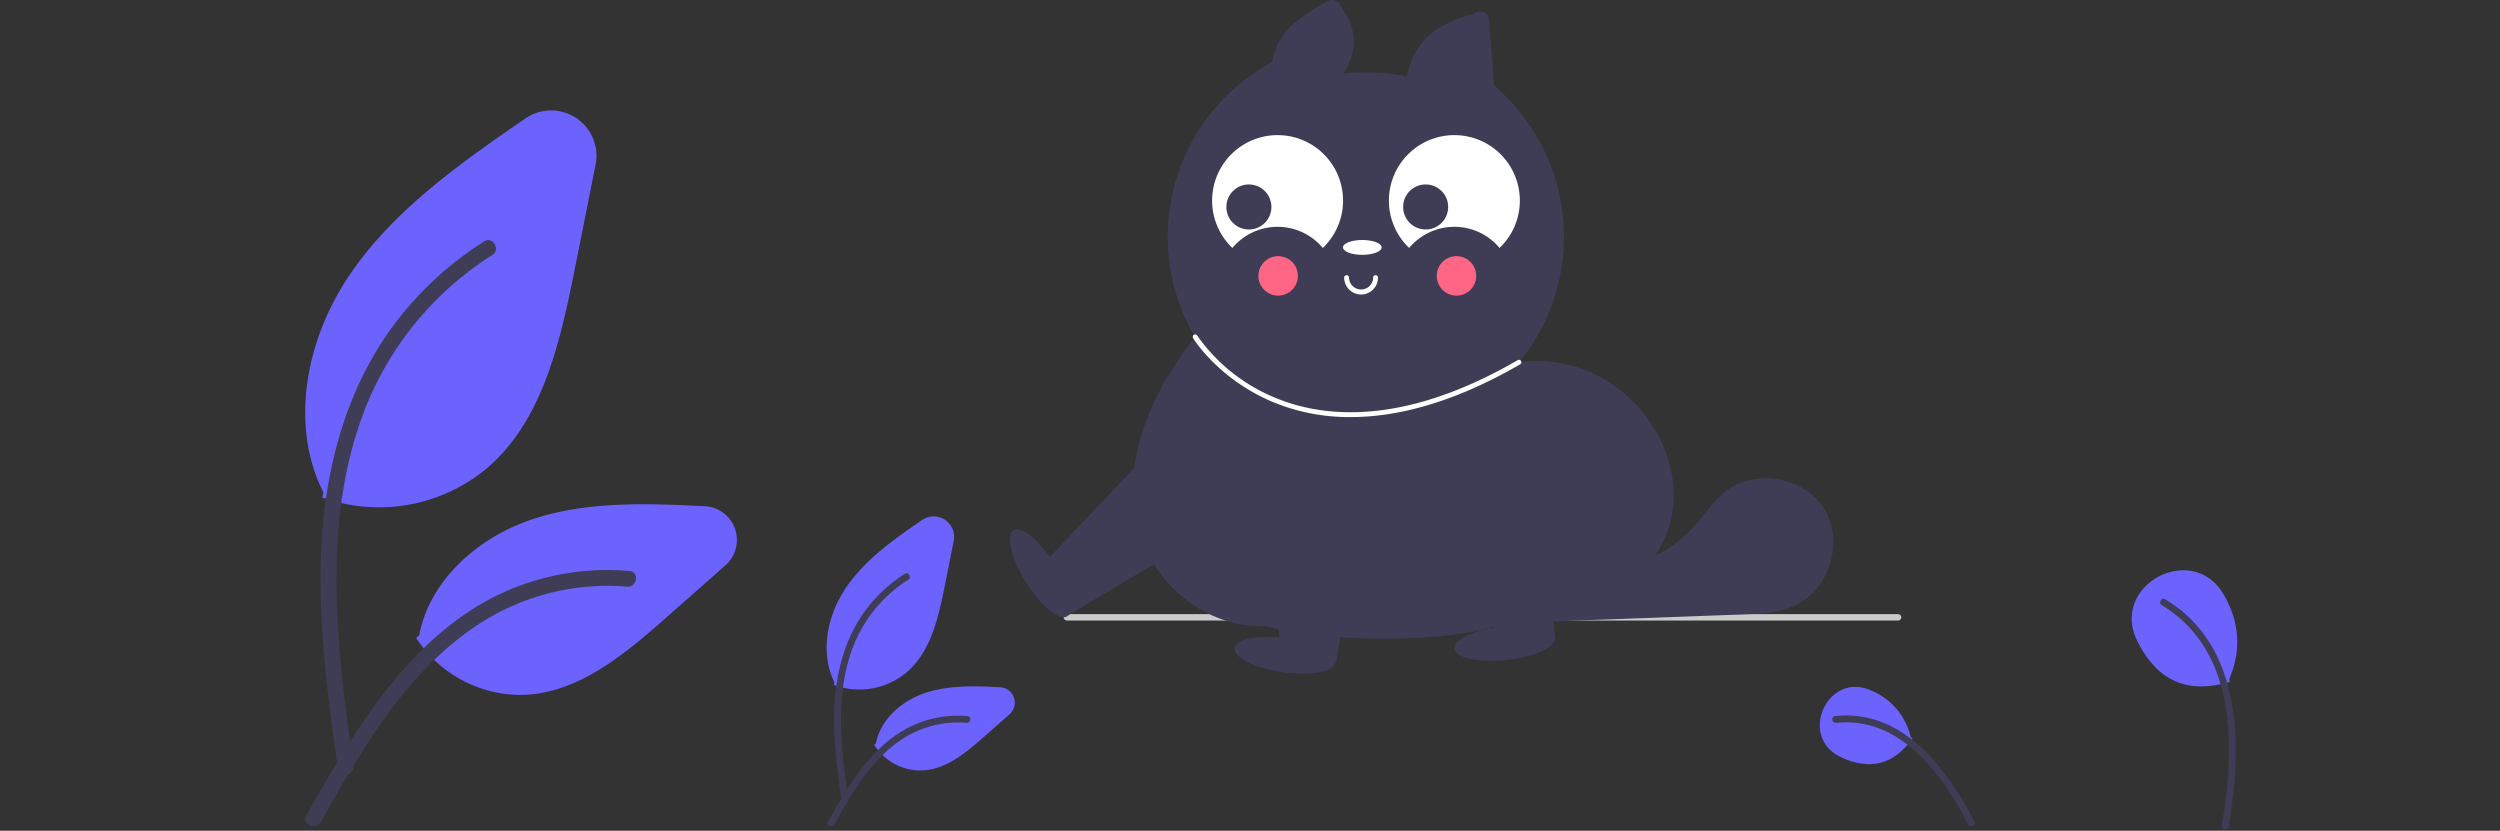 <?xml version="1.0" encoding="UTF-8" standalone="no"?>
<svg
   data-name="Layer 1"
   width="785"
   height="260.841"
   viewBox="0 0 785 260.841"
   version="1.1"
   id="svg64"
   sodipodi:docname="you-cat.svg"
   inkscape:version="1.1.2 (0a00cf5339, 2022-02-04)"
   xmlns:inkscape="http://www.inkscape.org/namespaces/inkscape"
   xmlns:sodipodi="http://sodipodi.sourceforge.net/DTD/sodipodi-0.dtd"
   xmlns="http://www.w3.org/2000/svg"
   xmlns:svg="http://www.w3.org/2000/svg">
  <rect x="0" y="0" width="785" height="260.841" fill="#333333" stroke="none"/>
  <defs
     id="defs68" />
  <sodipodi:namedview
     id="namedview66"
     pagecolor="#ffffff"
     bordercolor="#666666"
     borderopacity="1.0"
     inkscape:pageshadow="2"
     inkscape:pageopacity="0.0"
     inkscape:pagecheckerboard="0"
     showgrid="false"
     inkscape:zoom="1.4687898"
     inkscape:cx="392.5"
     inkscape:cy="130.37944"
     inkscape:window-width="1920"
     inkscape:window-height="1037"
     inkscape:window-x="0"
     inkscape:window-y="0"
     inkscape:window-maximized="1"
     inkscape:current-layer="svg64" />
  <path
     d="M326.441,478.691a52.292,52.292,0,0,1-17.347-2.945l-.415-.146.342-1.599c-10.089-19.761-6.605-46.92,8.899-69.252,14.104-20.316,35.584-35.106,54.534-48.153h0a14.232,14.232,0,0,1,22.029,14.502l-6.699,33.625c-4.877,24.485-10.676,47.656-27.839,62.062A52.937,52.937,0,0,1,326.441,478.691Z"
     transform="translate(-207.473 -319.401)"
     fill="#6c63ff"
     id="path2" />
  <path
     id="ffbc6c51-bae4-4fa4-8657-d565cf4c059e-212"
     data-name="abd51855-a673-4ef9-adc8-1347fdb580b5-45"
     d="M313.563,560.805c-3.507-25.553-7.116-51.436-4.65-77.262,2.185-22.937,9.183-45.336,23.43-63.71a105.983,105.983,0,0,1,27.192-24.641c2.718-1.716,5.221,2.592,2.514,4.301a100.756,100.756,0,0,0-39.856,48.086c-8.677,22.069-10.07,46.127-8.576,69.57.903,14.177,2.823,28.261,4.751,42.329a2.581,2.581,0,0,1-1.74,3.064,2.506,2.506,0,0,1-3.064-1.74Z"
     transform="translate(-207.473 -319.401)"
     fill="#3f3d56" />
  <path
     d="M370.916,537.599A39.135,39.135,0,0,1,338.39,520.077l-.243-.369.973-.825c2.927-16.093,17.105-30.463,36.176-36.645,17.331-5.617,36.528-4.699,53.461-3.886h0a10.608,10.608,0,0,1,6.514,18.548l-18.919,16.705C402.558,525.789,388.808,536.79,372.284,537.573,371.828,537.59,371.37,537.599,370.916,537.599Z"
     transform="translate(-207.473 -319.401)"
     fill="#6c63ff"
     id="path5" />
  <path
     id="aeb1fa48-cf11-4fd0-bcf3-ed4f5186d710-213"
     data-name="b6a87e1b-685a-4f79-adc0-a59c983b9bff-46"
     d="M303.649,575.494c16.886-29.877,36.47-63.082,71.467-73.695a79.748,79.748,0,0,1,30.058-3.104c3.192.276,2.395,5.195-.79,4.921a74.089,74.089,0,0,0-47.97,12.691c-13.526,9.207-24.058,22.007-32.971,35.58-5.46,8.315-10.351,16.982-15.242,25.637C306.638,580.289,302.068,578.292,303.649,575.494Z"
     transform="translate(-207.473 -319.401)"
     fill="#3f3d56" />
  <path
     d="M477.299,535.904a22.848,22.848,0,0,1-7.581-1.287l-.415-.145.179-.836c-4.345-8.613-2.821-20.4,3.906-30.091,6.117-8.812,15.411-15.21,23.609-20.854h0a6.426,6.426,0,0,1,9.947,6.549l-2.891,14.513c-2.116,10.62-4.634,20.672-12.111,26.947A23.131,23.131,0,0,1,477.299,535.904Z"
     transform="translate(-207.473 -319.401)"
     fill="#6c63ff"
     id="path8" />
  <path
     id="befe610e-f590-49ec-bffb-7dad48495fb9-214"
     data-name="ebf62926-f2ef-4574-b3b9-03deb0cc338a-47"
     d="M471.741,571.061c-1.514-11.029-3.071-22.2-2.007-33.346.943-9.9,3.964-19.567,10.113-27.497a45.741,45.741,0,0,1,11.736-10.635c1.173-.74,2.253,1.119,1.085,1.856a43.487,43.487,0,0,0-17.202,20.754c-3.745,9.525-4.346,19.908-3.701,30.026.39,6.119,1.218,12.198,2.051,18.269a1.114,1.114,0,0,1-.751,1.322,1.082,1.082,0,0,1-1.322-.751Z"
     transform="translate(-207.473 -319.401)"
     fill="#3f3d56" />
  <path
     d="M496.496,561.329a17.175,17.175,0,0,1-14.277-7.69l-.243-.369.534-.454c1.323-7.007,7.498-13.248,15.787-15.935,7.53-2.44,15.84-2.043,23.175-1.69a4.862,4.862,0,0,1,2.986,8.502l-8.166,7.21c-5.993,5.293-11.971,10.073-19.194,10.415C496.898,561.325,496.697,561.329,496.496,561.329Z"
     transform="translate(-207.473 -319.401)"
     fill="#6c63ff"
     id="path11" />
  <path
     id="b53d741b-ef59-4c7c-affc-95472d9c2a68-215"
     data-name="ab8c1ad0-4924-41ff-9be1-1da9c47377aa-48"
     d="M467.462,577.4c7.288-12.895,15.74-27.226,30.845-31.807a34.42,34.42,0,0,1,12.973-1.34c1.378.119,1.034,2.242-.341,2.124a31.977,31.977,0,0,0-20.704,5.477c-5.838,3.974-10.383,9.498-14.23,15.356-2.357,3.589-4.467,7.329-6.578,11.065C468.752,579.47,466.78,578.608,467.462,577.4Z"
     transform="translate(-207.473 -319.401)"
     fill="#3f3d56" />
  <path
     d="M898.666,534.938c-8.648,0-15.24-4.67-20.016-14.116-4.577-9.057.17-16.876,6.519-20.309,6.361-3.44,15.522-3.131,20.602,5.673h0c4.95,8.579,5.519,17.471,1.689,26.432l.188.88-.449.129A31.017,31.017,0,0,1,898.666,534.938Z"
     transform="translate(-207.473 -319.401)"
     fill="#6c63ff"
     id="path14" />
  <path
     id="e8eb6681-5211-4dd4-9f94-0d3c8ea84ba4-216"
     data-name="fe56ea42-b5c6-4c01-a160-1e56b0952e49-49"
     d="M907.205,579.061c4.422-25.014,4.702-56.695-19.843-71.478-1.172-.741-2.252,1.119-1.084,1.856,23.697,14.333,22.993,44.939,18.852,69.05a1.076,1.076,0,0,0,2.074.571Z"
     transform="translate(-207.473 -319.401)"
     fill="#3f3d56" />
  <path
     d="M794.383,559.358a21.011,21.011,0,0,1-8.884-2.237c-6.958-3.266-7.715-10.124-5.474-15.115,2.217-4.936,7.788-8.881,14.782-5.878a20.888,20.888,0,0,1,12.613,14.676l.569.482-.28.377C803.881,556.803,799.477,559.358,794.383,559.358Z"
     transform="translate(-207.473 -319.401)"
     fill="#6c63ff"
     id="path17" />
  <path
     id="a29d0e9a-5ecc-4f87-bdab-d30ce58fe09b-217"
     data-name="bd957783-9dde-42d5-bbc3-75df1df1a96d-50"
     d="M827.484,577.4c-8.709-16.672-22.617-35.527-43.819-33.146-1.377.118-1.033,2.241.342,2.123,20.139-2.084,33.242,16.028,41.512,31.899C826.194,579.47,828.166,578.608,827.484,577.4Z"
     transform="translate(-207.473 -319.401)"
     fill="#3f3d56" />
  <path
     d="M803.473,514.242h-261a1,1,0,0,1,0-2h261a1,1,0,0,1,0,2Z"
     transform="translate(-207.473 -319.401)"
     fill="#cacaca"
     id="path22" />
  <path
     d="M676.659,346.33l-1.718-21.392a2.899,2.899,0,0,0-4.744-1.113c-13.791,3.384-19.356,10.584-20.95,19.627a61.783,61.783,0,0,0-20.14-.906c4.848-6.901,4.514-13.934-.529-21.087a2.899,2.899,0,0,0-4.723-1.305c-9.328,4.715-15.853,10.59-16.904,18.732a62.203,62.203,0,1,0,69.708,7.444Z"
     transform="translate(-207.473 -319.401)"
     fill="#3f3d56"
     id="path24" />
  <path
     d="M684.426,433.14c50.415-6.467,78.775,75.767-2.557,80.349-4.99,5.475-44.103,10.053-77.25,2.494-29.752,1.192-63.575-37.726-21.867-90.806Z"
     transform="translate(-207.473 -319.401)"
     fill="#3f3d56"
     id="path26" />
  <polyline
     points="426.623 156.172 426.623 197.774 446.073 197.774 461.505 155.413"
     fill="#3f3d56"
     id="polyline28" />
  <path
     d="M703.574,503.145c-.107-.153-.185-.314-.277-.471q-1.243.046-2.486.092Z"
     transform="translate(-207.473 -319.401)"
     fill="#3f3d56"
     id="path30" />
  <path
     d="M780.209,479.107c-6.209-9.924-21.401-12.681-30.701-5.572-4.197,3.208-7.025,7.845-10.611,11.725A39.306,39.306,0,0,1,716.067,497.342c-6.094.914-12.539.418-18.167,2.927-5.458,2.433-9.575,9.379-6.604,14.405q31.421-1.158,62.841-2.316c6.026-.222,12.267-.497,17.656-3.204C782.254,503.899,786.418,489.031,780.209,479.107Z"
     transform="translate(-207.473 -319.401)"
     fill="#3f3d56"
     id="path32" />
  <path
     d="M631.565,450.362a62.391,62.391,0,0,1-25.046-4.998c-16.525-7.173-24.099-19.278-24.414-19.79a.758.758,0,0,1,1.292-.794,55.775,55.775,0,0,0,23.802,19.226c14.881,6.434,40.293,9.657,76.845-11.522a.758.758,0,1,1,.761,1.312h0C663.349,446.229,645.633,450.362,631.565,450.362Z"
     transform="translate(-207.473 -319.401)"
     fill="#fff"
     id="path34" />
  <path
     d="M634.854,411.875a5.314,5.314,0,0,1-5.308-5.308.758.758,0,0,1,1.517,0,3.792,3.792,0,0,0,7.583,0,.758.758,0,0,1,1.517,0A5.314,5.314,0,0,1,634.854,411.875Z"
     transform="translate(-207.473 -319.401)"
     fill="#fff"
     id="path36" />
  <ellipse
     cx="427.76"
     cy="77.687"
     rx="6.066"
     ry="2.333"
     fill="#fff"
     id="ellipse38" />
  <path
     d="M594.442,397.259a18.496,18.496,0,0,1,28.391,0,20.558,20.558,0,1,0-29.066-.675Q594.097,396.929,594.442,397.259Z"
     transform="translate(-207.473 -319.401)"
     fill="#fff"
     id="path40" />
  <path
     d="M649.95,397.259a18.496,18.496,0,0,1,28.391,0,20.558,20.558,0,1,0-29.066-.675v0h0Q649.604,396.929,649.95,397.259Z"
     transform="translate(-207.473 -319.401)"
     fill="#fff"
     id="path42" />
  <circle
     cx="392.152"
     cy="64.988"
     r="7.072"
     fill="#3f3d56"
     id="circle44" />
  <circle
     cx="447.657"
     cy="64.988"
     r="7.072"
     fill="#3f3d56"
     id="circle46" />
  <circle
     cx="457.334"
     cy="86.627"
     r="6.197"
     fill="#ff6584"
     id="circle48" />
  <circle
     cx="401.334"
     cy="86.627"
     r="6.197"
     fill="#ff6584"
     id="circle50" />
  <ellipse
     cx="534.159"
     cy="499.411"
     rx="5.308"
     ry="15.924"
     transform="translate(-390.806 38.793) rotate(-31.94)"
     fill="#3f3d56"
     id="ellipse52" />
  <polyline
     points="360.474 142.389 326.686 177.977 335.496 193.148 367.393 174.088"
     fill="#3f3d56"
     id="polyline54" />
  <ellipse
     cx="611.283"
     cy="525.286"
     rx="5.308"
     ry="15.924"
     transform="matrix(0.146, -0.989, 0.989, 0.146, -205.331, 733.654)"
     fill="#3f3d56"
     id="ellipse56" />
  <polyline
     points="397.024 155.777 402.261 204.569 419.496 208.148 425.659 171.033"
     fill="#3f3d56"
     id="polyline58" />
  <ellipse
     cx="679.97"
     cy="521.336"
     rx="15.924"
     ry="5.308"
     transform="translate(-259.6 -243.244) rotate(-6.174)"
     fill="#3f3d56"
     id="ellipse60" />
  <polyline
     points="453.303 155.154 470.666 201.051 488.247 200.172 484.859 162.701"
     fill="#3f3d56"
     id="polyline62" />
</svg>
